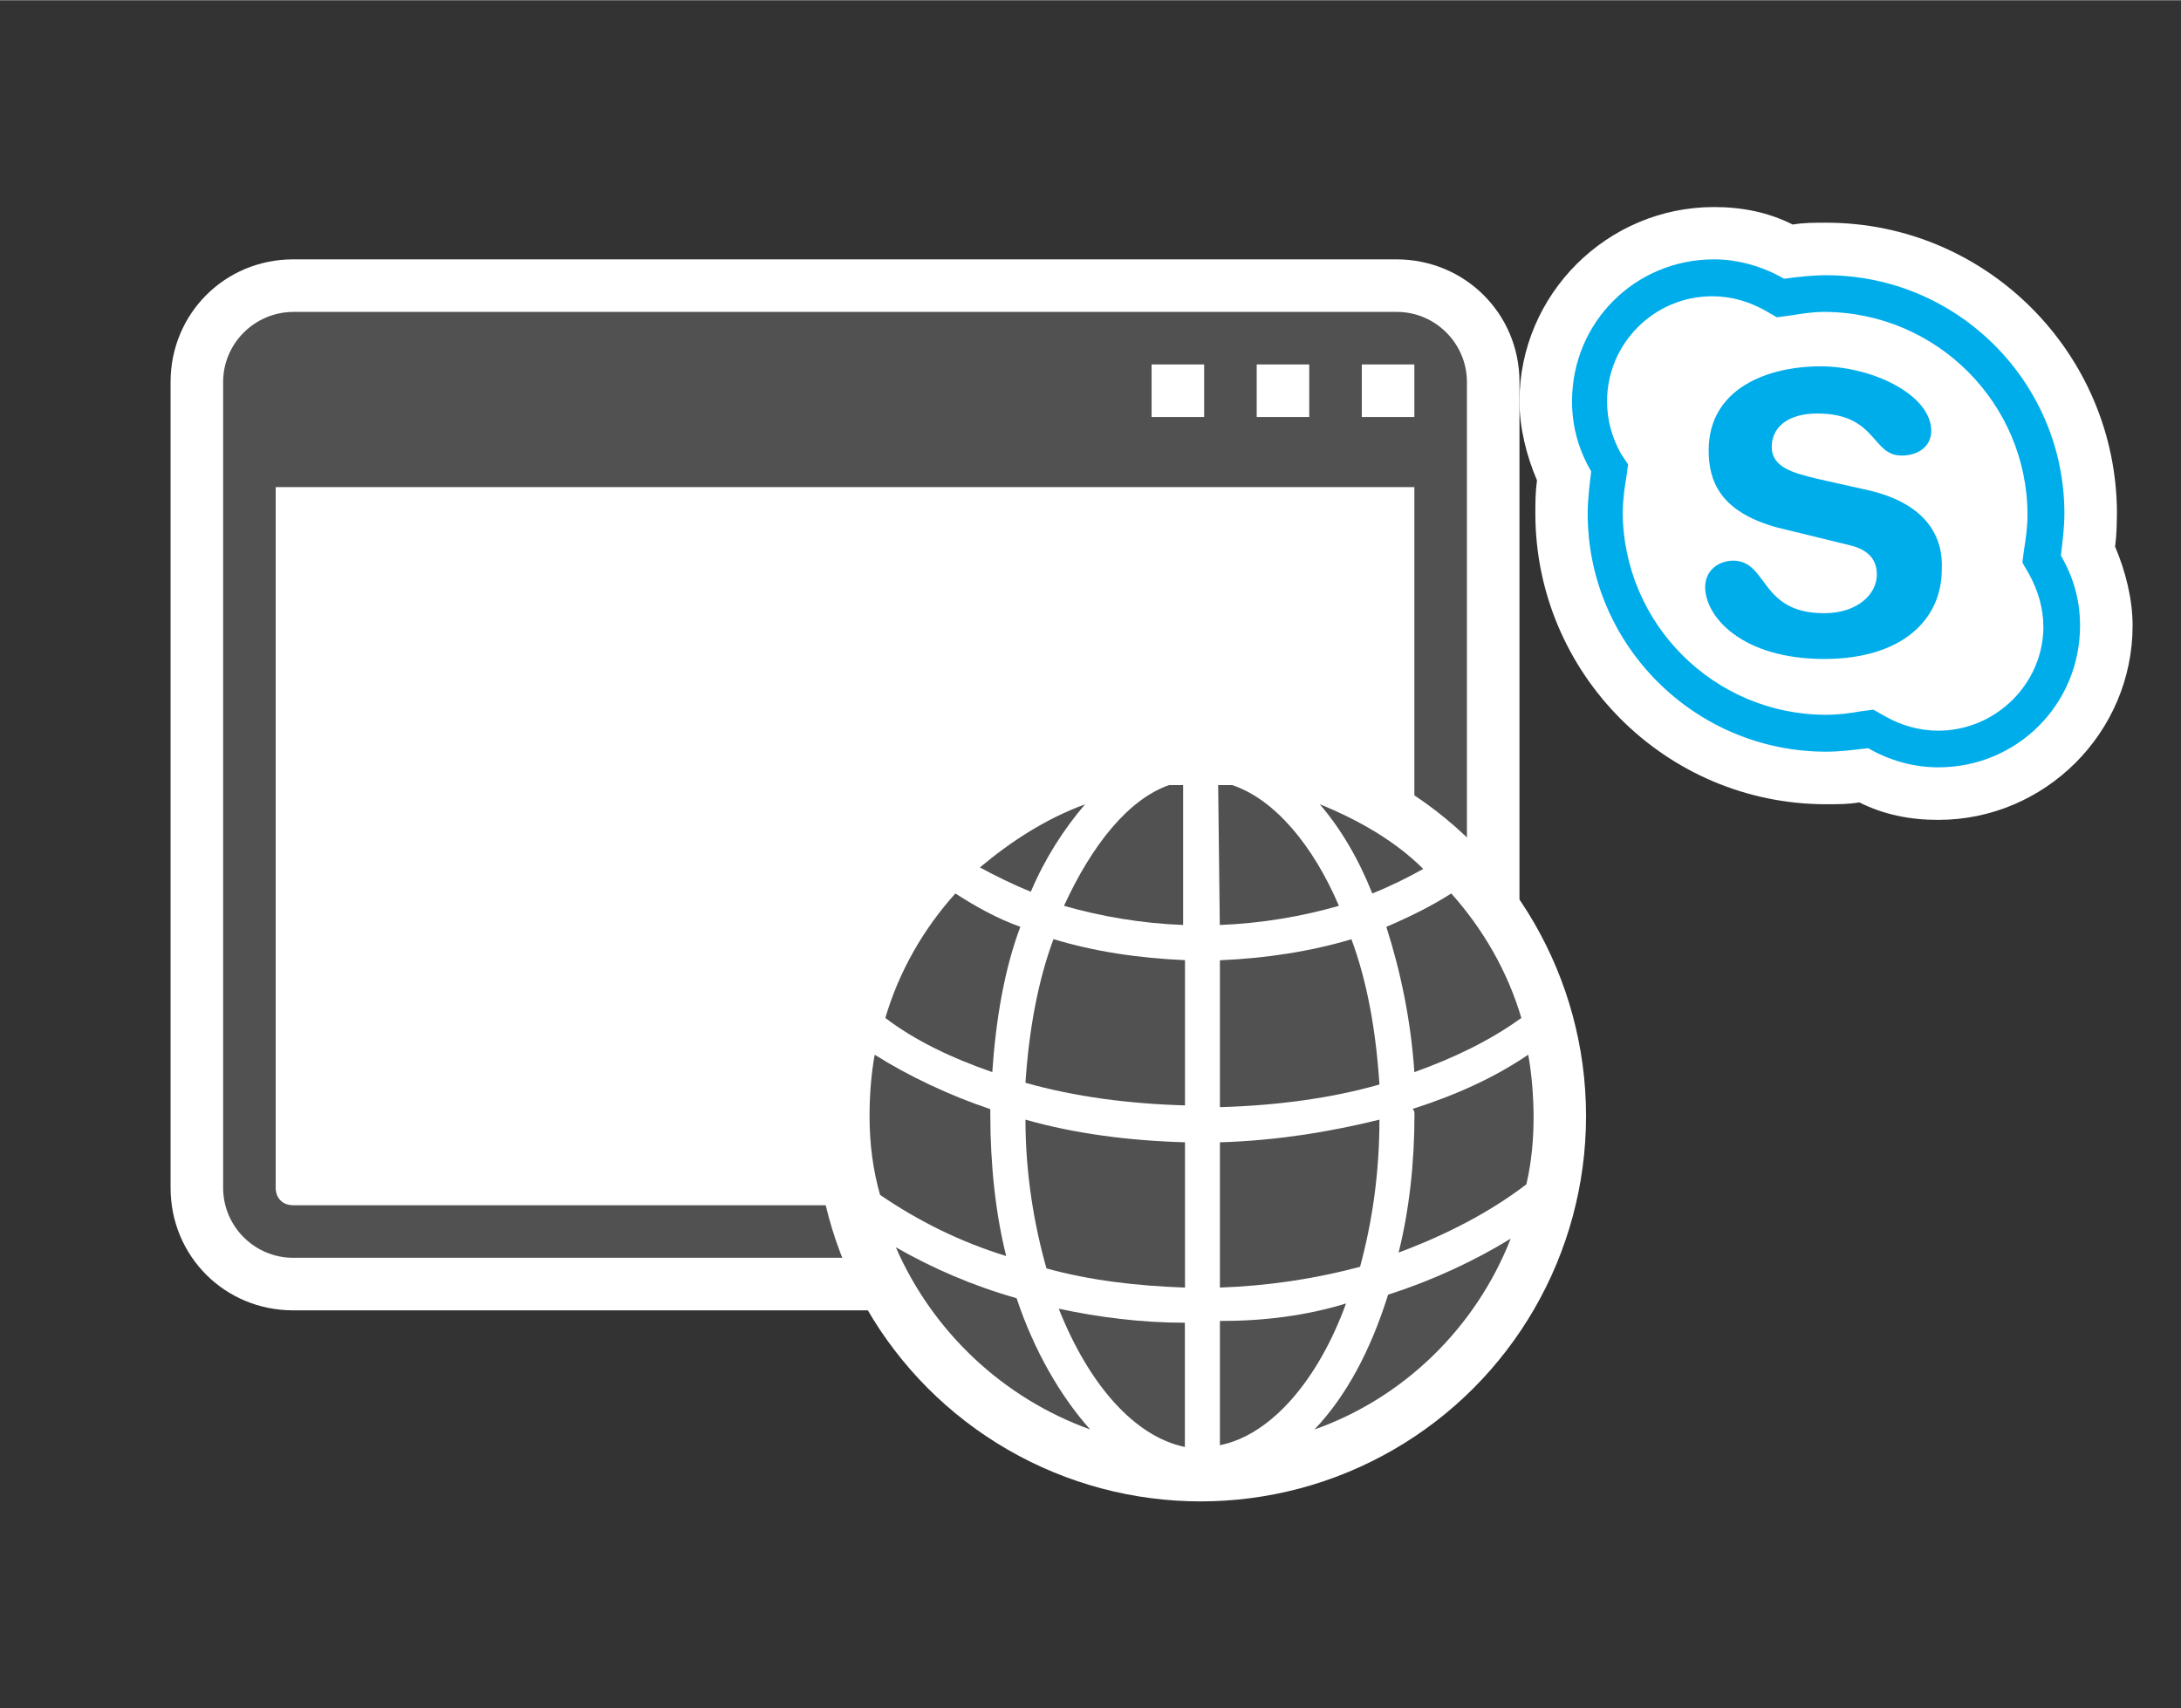 <?xml version="1.0" encoding="UTF-8" standalone="no"?>
<!DOCTYPE svg PUBLIC "-//W3C//DTD SVG 1.1//EN" "http://www.w3.org/Graphics/SVG/1.1/DTD/svg11.dtd">
<!-- Generated by Microsoft Visio, SVG Export Skype for Business Web App Client.svg Page-1 -->
<svg xmlns="http://www.w3.org/2000/svg" xmlns:xlink="http://www.w3.org/1999/xlink" xmlns:ev="http://www.w3.org/2001/xml-events"
		xmlns:v="http://schemas.microsoft.com/visio/2003/SVGExtensions/" width="1.297in" height="1.016in"
		viewBox="0 0 93.375 73.125" xml:space="preserve" color-interpolation-filters="sRGB" class="st4">
	<rect x="0" y="0" width="93.375" height="73.125" fill="#333333" stroke="none"/>
	<v:documentProperties v:langID="4108" v:metric="true" v:viewMarkup="false"/>

	<style type="text/css">
	<![CDATA[
		.st1 {fill:#ffffff;stroke:none;stroke-linecap:butt;stroke-width:0.75}
		.st2 {fill:#00adeb;stroke:none;stroke-linecap:butt;stroke-width:0.75}
		.st3 {fill:#505150;stroke:none;stroke-linecap:butt;stroke-width:0.75}
		.st4 {fill:none;fill-rule:evenodd;font-size:12px;overflow:visible;stroke-linecap:square;stroke-miterlimit:3}
	]]>
	</style>

	<g v:mID="0" v:index="1" v:groupContext="foregroundPage">
		<title>Page-1</title>
		<v:pageProperties v:drawingScale="0.0393701" v:pageScale="0.0393701" v:drawingUnits="24" v:shadowOffsetX="8.50394"
				v:shadowOffsetY="-8.50394"/>
		<v:layer v:name="symbols" v:index="0"/>
		<g id="group832-1" transform="translate(7.303,-8.85)" v:mID="832" v:groupContext="group" v:layerMember="0">
			<title>Skype for Business Web App Client</title>
			<g id="group833-2" transform="translate(57.75,-29.175)" v:mID="833" v:groupContext="group" v:layerMember="0">
				<title>Sheet.833</title>
				<g id="shape834-3" v:mID="834" v:groupContext="shape" v:layerMember="0">
					<title>Sheet.834</title>
					<path d="M17.93 73.12 C16.73 73.12 15.6 72.9 14.55 72.37 C14.1 72.45 13.65 72.45 13.13 72.45 C6.23 72.45 0.68
								 66.82 0.68 60 C0.68 59.55 0.68 59.1 0.75 58.58 C0.3 57.53 0 56.33 0 55.2 C-0 50.62 3.75 46.88 8.33
								 46.88 C9.52 46.88 10.65 47.1 11.7 47.63 C12.15 47.55 12.6 47.55 13.13 47.55 C20.02 47.55 25.57 53.17
								 25.58 60 C25.57 60.45 25.57 60.9 25.5 61.42 C25.95 62.47 26.25 63.68 26.25 64.8 C26.25 69.38 22.5
								 73.12 17.93 73.12 Z" class="st1"/>
				</g>
				<g id="shape835-5" v:mID="835" v:groupContext="shape" v:layerMember="0" transform="translate(2.25,-2.25)">
					<title>Sheet.835</title>
					<path d="M20.93 64.05 C21 63.45 21.08 62.85 21.08 62.25 C21.08 56.63 16.5 52.05 10.88 52.05 C10.28 52.05 9.68
								 52.12 9.08 52.2 C8.18 51.68 7.12 51.37 6.08 51.37 C2.7 51.37 0 54.07 0 57.45 C0 58.57 0.3 59.55
								 0.82 60.45 C0.75 61.05 0.67 61.65 0.67 62.25 C0.67 67.87 5.25 72.45 10.88 72.45 C11.47 72.45 12.07
								 72.37 12.68 72.3 C13.57 72.82 14.63 73.12 15.68 73.12 C19.05 73.12 21.75 70.43 21.75 67.05 C21.75
								 65.93 21.45 64.95 20.93 64.05 ZM15.68 71.55 C14.85 71.55 14.1 71.32 13.43 70.95 L12.9 70.65 L12.37
								 70.72 C11.93 70.8 11.4 70.87 10.88 70.87 C6.08 70.87 2.18 66.97 2.17 62.17 C2.18 61.65 2.25 61.13
								 2.33 60.67 L2.4 60.15 L2.1 59.7 C1.72 59.02 1.5 58.27 1.5 57.45 C1.5 54.97 3.52 52.95 6 52.95 C6.83
								 52.95 7.58 53.18 8.25 53.55 L8.77 53.85 L9.3 53.78 C9.82 53.7 10.28 53.62 10.8 53.62 C15.6 53.63
								 19.5 57.53 19.5 62.32 C19.5 62.85 19.42 63.37 19.35 63.82 L19.28 64.35 L19.58 64.87 C19.95 65.55
								 20.18 66.3 20.18 67.12 C20.17 69.53 18.15 71.55 15.68 71.55 Z" class="st2"/>
				</g>
				<g id="shape836-7" v:mID="836" v:groupContext="shape" v:layerMember="0" transform="translate(7.95,-6.9)">
					<title>Sheet.836</title>
					<path d="M7.05 65.92 L4.73 65.4 C3.83 65.17 2.85 64.95 2.85 64.05 C2.85 63.22 3.53 62.62 4.8 62.62 C7.35 62.62
								 7.12 64.42 8.4 64.42 C9.08 64.43 9.68 64.05 9.68 63.37 C9.68 61.8 7.12 60.6 4.95 60.6 C2.63 60.6
								 0.15 61.57 0.15 64.2 C0.15 65.47 0.6 66.82 3.08 67.5 L6.15 68.25 C7.12 68.47 7.35 69 7.35 69.52
								 C7.35 70.35 6.53 71.17 5.1 71.17 C2.33 71.18 2.7 68.93 1.2 68.92 C0.53 68.93 0 69.37 0 70.05 C0
								 71.32 1.57 73.13 5.1 73.13 C8.4 73.13 10.13 71.47 10.13 69.3 C10.2 67.95 9.53 66.52 7.05 65.92 Z"
							class="st2"/>
				</g>
			</g>
			<g id="group837-9" v:mID="837" v:groupContext="group" v:layerMember="0">
				<title>Sheet.837</title>
				<g id="group838-10" transform="translate(-1.35891E-13,-8.175)" v:mID="838" v:groupContext="group" v:layerMember="0">
					<title>Sheet.838</title>
					<g id="shape839-11" v:mID="839" v:groupContext="shape" v:layerMember="0">
						<title>Sheet.839</title>
						<path d="M5.25 73.12 C2.32 73.12 0 70.8 0 67.87 L0 33.37 C0 30.45 2.32 28.12 5.25 28.12 L52.5 28.12 C55.42
									 28.13 57.75 30.45 57.75 33.37 L57.75 67.87 C57.75 70.8 55.42 73.12 52.5 73.12 L5.25 73.12 Z"
								class="st1"/>
					</g>
					<g id="shape840-13" v:mID="840" v:groupContext="shape" v:layerMember="0" transform="translate(2.25,-2.25)">
						<title>Sheet.840</title>
						<path d="M50.25 32.62 L3 32.62 C1.35 32.63 0 33.97 0 35.62 L0 70.12 C0 71.78 1.35 73.12 3 73.12 L50.25 73.12
									 C51.9 73.12 53.25 71.78 53.25 70.12 L53.25 35.62 C53.25 33.97 51.9 32.62 50.25 32.62 ZM44.25
									 34.87 L46.5 34.87 L46.5 37.12 L44.25 37.12 L44.25 34.87 ZM39.75 34.87 L42 34.87 L42 37.12 L39.75
									 37.12 L39.75 34.87 ZM51 70.12 C51 70.57 50.7 70.87 50.25 70.87 L3 70.87 C2.55 70.87 2.25 70.57
									 2.25 70.12 L2.25 40.12 L51 40.12 L51 70.12 ZM51 37.12 L48.75 37.12 L48.75 34.87 L51 34.87 L51
									 37.12 Z" class="st3"/>
					</g>
				</g>
				<g id="group841-15" transform="translate(27.6,1.98952E-13)" v:mID="841" v:groupContext="group" v:layerMember="0">
					<title>Sheet.841</title>
					<g id="shape842-16" v:mID="842" v:groupContext="shape" v:layerMember="0">
						<title>Sheet.842</title>
						<ellipse cx="16.5" cy="56.625" rx="16.5" ry="16.5" class="st1"/>
					</g>
					<g id="group843-18" transform="translate(2.325,-2.325)" v:mID="843" v:groupContext="group" v:layerMember="0">
						<title>Sheet.843</title>
						<g id="shape844-19" v:mID="844" v:groupContext="shape" v:layerMember="0" transform="translate(15,-14.55)">
							<title>Sheet.844</title>
							<path d="M5.63 65.93 C3.9 66.45 1.95 66.75 0 66.83 L0 73.12 C2.4 73.05 4.73 72.75 6.83 72.15 C6.68 69.83
										 6.3 67.73 5.63 65.93 Z" class="st3"/>
						</g>
						<g id="shape845-21" v:mID="845" v:groupContext="shape" v:layerMember="0"
								transform="translate(4.725,-23.775)">
							<title>Sheet.845</title>
							<path d="M4.5 69.38 C2.85 69.98 1.35 70.95 0 72.08 C0.68 72.45 1.43 72.82 2.18 73.12 C2.78 71.7 3.6 70.43
										 4.5 69.38 Z" class="st3"/>
						</g>
						<g id="shape846-23" v:mID="846" v:groupContext="shape" v:layerMember="0"
								transform="translate(8.325,-22.35)">
							<title>Sheet.846</title>
							<path d="M0 72.3 C1.57 72.75 3.3 73.05 5.1 73.12 L5.1 67.13 C4.87 67.13 4.72 67.13 4.5 67.13 C2.77 67.73
										 1.2 69.68 0 72.3 Z" class="st3"/>
						</g>
						<g id="shape847-25" v:mID="847" v:groupContext="shape" v:layerMember="0"
								transform="translate(6.675,-14.625)">
							<title>Sheet.847</title>
							<path d="M0 72.15 C2.1 72.75 4.43 73.05 6.83 73.12 L6.83 66.9 C4.87 66.82 2.93 66.53 1.2 66 C0.53 67.8
										 0.15 69.9 0 72.15 Z" class="st3"/>
						</g>
						<g id="shape848-27" v:mID="848" v:groupContext="shape" v:layerMember="0"
								transform="translate(22.65,-8.325)">
							<title>Sheet.848</title>
							<path d="M0.68 67.2 C0.68 69.3 0.45 71.33 0 73.12 C2.02 72.37 3.9 71.4 5.47 70.2 C5.7 69.22 5.78 68.25
										 5.78 67.27 C5.77 66.37 5.7 65.47 5.55 64.65 C4.12 65.62 2.48 66.37 0.6 66.97 C0.68 67.05
										 0.68 67.12 0.68 67.2 Z" class="st3"/>
						</g>
						<g id="shape849-29" v:mID="849" v:groupContext="shape" v:layerMember="0"
								transform="translate(-1.5038E-13,-8.175)">
							<title>Sheet.849</title>
							<path d="M5.17 67.05 C5.17 66.98 5.17 66.9 5.17 66.83 C3.38 66.23 1.65 65.4 0.22 64.5 C0.07 65.33 0 66.23
										 0 67.13 C0 68.33 0.15 69.45 0.45 70.5 C2.1 71.63 3.9 72.52 5.85 73.12 C5.4 71.33 5.17 69.23
										 5.17 67.05 Z" class="st3"/>
						</g>
						<g id="shape850-31" v:mID="850" v:groupContext="shape" v:layerMember="0"
								transform="translate(0.675,-16.05)">
							<title>Sheet.850</title>
							<path d="M3 65.47 C1.65 66.97 0.6 68.77 0 70.8 C1.27 71.77 2.85 72.52 4.58 73.12 C4.73 70.88 5.1 68.7
										 5.78 66.9 C4.73 66.52 3.82 66 3 65.47 Z" class="st3"/>
						</g>
						<g id="shape851-33" v:mID="851" v:groupContext="shape" v:layerMember="0"
								transform="translate(14.925,-22.35)">
							<title>Sheet.851</title>
							<path d="M0.07 73.12 C1.87 73.05 3.6 72.75 5.17 72.3 C4.05 69.68 2.4 67.73 0.6 67.13 C0.37 67.13 0.22
										 67.13 0 67.13 L0.07 73.12 Z" class="st3"/>
						</g>
						<g id="shape852-35" v:mID="852" v:groupContext="shape" v:layerMember="0" transform="translate(1.125,-0.75)">
							<title>Sheet.852</title>
							<path d="M5.17 67.5 C3.3 66.97 1.57 66.22 0 65.32 C1.57 68.92 4.57 71.77 8.32 73.12 C7.05 71.7 5.92 69.75
										 5.17 67.5 Z" class="st3"/>
						</g>
						<g id="shape853-37" v:mID="853" v:groupContext="shape" v:layerMember="0"
								transform="translate(19.275,-23.7)">
							<title>Sheet.853</title>
							<path d="M0 69.3 C0.9 70.35 1.65 71.62 2.25 73.12 C3 72.82 3.75 72.45 4.43 72.07 C3.23 70.87 1.65 69.97
										 0 69.3 Z" class="st3"/>
						</g>
						<g id="shape854-39" v:mID="854" v:groupContext="shape" v:layerMember="0"
								transform="translate(22.125,-16.05)">
							<title>Sheet.854</title>
							<path d="M5.78 70.8 C5.18 68.77 4.12 66.97 2.78 65.47 C1.95 66 1.05 66.45 0 66.9 C0.6 68.77 1.05 70.88
										 1.2 73.12 C2.85 72.53 4.43 71.78 5.78 70.8 Z" class="st3"/>
						</g>
						<g id="shape855-41" v:mID="855" v:groupContext="shape" v:layerMember="0" transform="translate(19.05,-0.75)">
							<title>Sheet.855</title>
							<path d="M3.15 67.35 C2.4 69.75 1.35 71.7 0 73.12 C3.82 71.77 6.9 68.77 8.4 64.95 C6.82 65.92 5.02 66.75
										 3.15 67.35 Z" class="st3"/>
						</g>
						<g id="shape856-43" v:mID="856" v:groupContext="shape" v:layerMember="0"
								transform="translate(8.1,1.13687E-13)">
							<title>Sheet.856</title>
							<path d="M5.4 73.12 L5.4 67.8 C3.53 67.8 1.73 67.57 0 67.2 C1.28 70.43 3.23 72.67 5.4 73.12 Z"
									class="st3"/>
						</g>
						<g id="shape857-45" v:mID="857" v:groupContext="shape" v:layerMember="0" transform="translate(15,-6.825)">
							<title>Sheet.857</title>
							<path d="M6.83 65.93 C4.73 66.45 2.4 66.83 0 66.9 L0 73.12 C2.03 73.05 4.05 72.75 6 72.23 C6.53 70.28
										 6.83 68.18 6.83 65.93 Z" class="st3"/>
						</g>
						<g id="shape858-47" v:mID="858" v:groupContext="shape" v:layerMember="0"
								transform="translate(6.675,-6.825)">
							<title>Sheet.858</title>
							<path d="M6.83 73.12 L6.83 66.9 C4.43 66.83 2.1 66.53 0 65.93 C0 68.25 0.37 70.43 0.9 72.3 C2.78 72.82
										 4.8 73.05 6.83 73.12 Z" class="st3"/>
						</g>
						<g id="shape859-49" v:mID="859" v:groupContext="shape" v:layerMember="0" transform="translate(15,-0.075)">
							<title>Sheet.859</title>
							<path d="M0 67.8 L0 73.12 C2.18 72.68 4.2 70.35 5.4 67.05 C3.68 67.58 1.88 67.8 0 67.8 Z" class="st3"/>
						</g>
					</g>
				</g>
			</g>
		</g>
	</g>
</svg>
